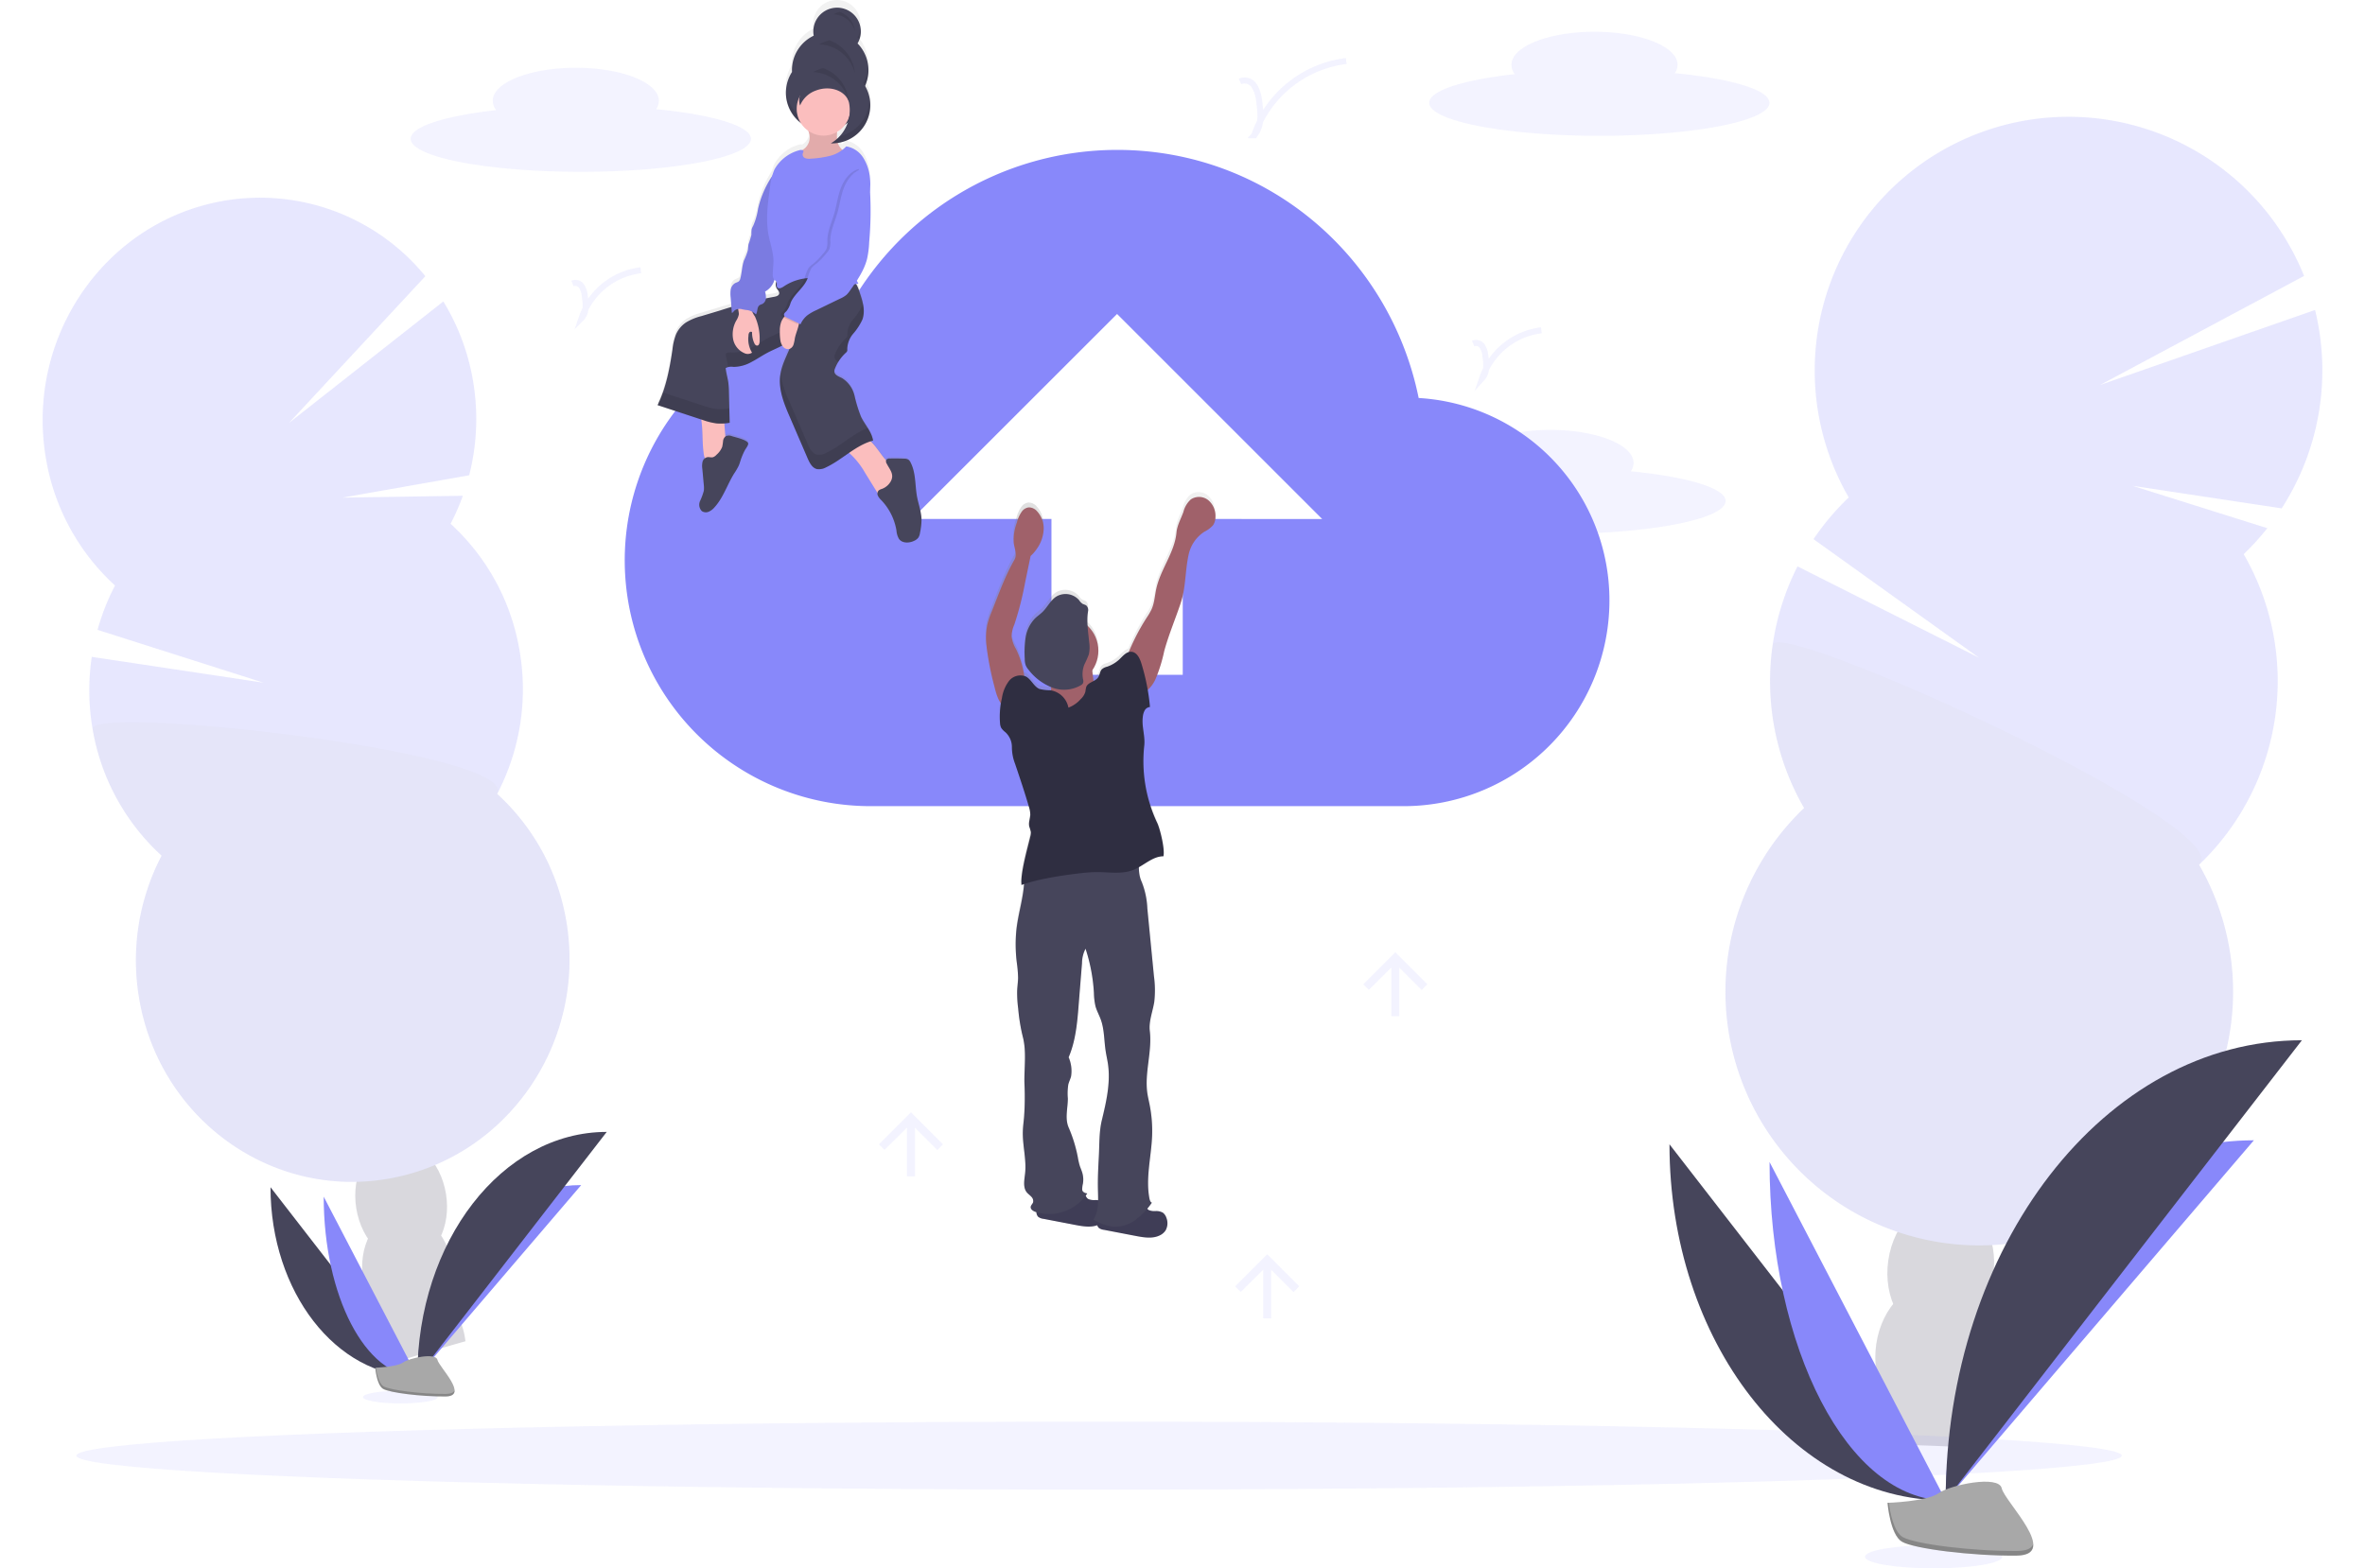 <svg xmlns="http://www.w3.org/2000/svg" xmlns:xlink="http://www.w3.org/1999/xlink" width="603" height="400" viewBox="0 0 603 400"><defs><clipPath id="a"><rect width="603" height="400" transform="translate(358 2703)" fill="#efefef"/></clipPath><linearGradient id="b" x1="0.5" y1="1.001" x2="0.5" gradientUnits="objectBoundingBox"><stop offset="0" stop-color="gray" stop-opacity="0.251"/><stop offset="0.54" stop-color="gray" stop-opacity="0.122"/><stop offset="1" stop-color="gray" stop-opacity="0.102"/></linearGradient><linearGradient id="c" x1="0.141" y1="0.451" x2="1.272" y2="0.451" xlink:href="#b"/></defs><g transform="translate(-358 -2703)" clip-path="url(#a)"><g transform="translate(368.875 2702.985)"><path d="M420.478,149.846a3.853,3.853,0,0,0,.7-2.143c0-4.654-9.481-8.42-21.177-8.42s-21.177,3.766-21.177,8.42a3.97,3.97,0,0,0,.873,2.388c-13.023,1.454-21.794,4.179-21.794,7.307,0,4.649,19.391,8.42,43.375,8.42s43.375-3.771,43.375-8.42C444.625,154.107,434.766,151.224,420.478,149.846Z" transform="translate(-15.548 -29.622)" fill="#8888fa" opacity="0.1"/><g opacity="0.2"><path d="M479.952,393.877a24.418,24.418,0,0,0-.219,4.011q13.339.214,26.8.9c.061-.347.122-.709.174-1.072a21.306,21.306,0,0,0-1.25-11.083c-1.847-4.506-5.292-7.726-9.6-8.343s-8.517,1.5-11.553,5.281a21.259,21.259,0,0,0-4.343,10.308Z" transform="translate(-15.548 -29.622)" fill="#3f3d56"/><ellipse cx="17.687" cy="13.512" rx="17.687" ry="13.512" transform="translate(464.988 360.373) rotate(-81.82)" fill="#3f3d56"/><ellipse cx="17.687" cy="13.512" rx="17.687" ry="13.512" transform="translate(468.062 338.979) rotate(-81.82)" fill="#3f3d56"/><ellipse cx="17.687" cy="13.512" rx="17.687" ry="13.512" transform="translate(471.136 317.581) rotate(-81.82)" fill="#3f3d56"/><ellipse cx="17.687" cy="13.512" rx="17.687" ry="13.512" transform="translate(474.21 296.182) rotate(-81.82)" fill="#3f3d56"/><path d="M576.733,170.982a65.659,65.659,0,0,0,6.037-6.634l-34.312-10.8,37.966,5.746a64.847,64.847,0,0,0,8.517-50.6l-54.785,19.121,51.983-27.8a64.72,64.72,0,1,0-116.1,56.494,64.8,64.8,0,0,0-8.981,10.634l42.211,30.25-46.288-23.31a64.74,64.74,0,0,0,1.684,61.633,64.715,64.715,0,1,0,100.7,14.472,64.725,64.725,0,0,0,11.379-79.207Z" transform="translate(-15.548 -29.622)" fill="#8888fa"/><path d="M456.642,194.144a64.414,64.414,0,0,0,8.017,41.573,64.715,64.715,0,1,0,100.7,14.472C575.5,240.525,457.673,186.954,456.642,194.144Z" transform="translate(-15.548 -29.622)" opacity="0.1"/></g><g opacity="0.2"><path d="M100.491,374.96a20.738,20.738,0,0,0,.893,3.388q10.874-3.5,21.973-6.634c-.041-.306-.087-.623-.143-.939a18.779,18.779,0,0,0-3.97-8.859c-2.7-3.23-6.353-4.955-10.017-4.276s-6.511,3.572-7.966,7.573a19.039,19.039,0,0,0-.771,9.746Z" transform="translate(-15.548 -29.622)" fill="#3f3d56"/><ellipse cx="11.553" cy="15.457" rx="11.553" ry="15.457" transform="matrix(0.988, -0.156, 0.156, 0.988, 79.293, 311.161)" fill="#3f3d56"/><ellipse cx="11.586" cy="15.501" rx="11.586" ry="15.501" transform="matrix(0.987, -0.16, 0.16, 0.987, 77.489, 292.926)" fill="#3f3d56"/><ellipse cx="11.553" cy="15.457" rx="11.553" ry="15.457" transform="matrix(0.988, -0.156, 0.156, 0.988, 72.861, 273.938)" fill="#3f3d56"/><ellipse cx="11.553" cy="15.457" rx="11.553" ry="15.457" transform="matrix(0.988, -0.156, 0.156, 0.988, 69.651, 255.323)" fill="#3f3d56"/><path d="M119.556,163.221a57.663,57.663,0,0,0,3.128-7.144l-30.719.48,32.332-5.7a57.78,57.78,0,0,0,.959-24.218,57.1,57.1,0,0,0-7.542-20.121L78.365,137.5l34.761-37.419A54.387,54.387,0,0,0,61.209,80.942C31.128,86.463,11.089,115.9,16.4,146.667A56.5,56.5,0,0,0,34,178.974a57.3,57.3,0,0,0-4.455,11.3l42.313,13.477-43.788-6.588a57.775,57.775,0,0,0,.214,18.4,56.5,56.5,0,0,0,17.595,32.306,57.632,57.632,0,0,0-5.7,36.593c5.312,30.775,33.985,51.233,64.046,45.7s50.121-34.965,44.808-65.74a56.515,56.515,0,0,0-17.595-32.3,57.662,57.662,0,0,0,5.7-36.6,56.515,56.515,0,0,0-17.579-32.3Z" transform="translate(-15.548 -29.622)" fill="#8888fa"/><path d="M28.3,215.566A56.5,56.5,0,0,0,45.89,247.873a57.632,57.632,0,0,0-5.7,36.593c5.312,30.776,33.985,51.233,64.046,45.7s50.121-34.965,44.808-65.74a56.514,56.514,0,0,0-17.595-32.3C137.109,221.292,27.214,209.315,28.3,215.566Z" transform="translate(-15.548 -29.622)" opacity="0.1"/></g><path d="M73.645,332.428c0,26.693,16.743,48.289,37.435,48.289" transform="translate(-15.548 -29.622)" fill="#46455b"/><path d="M111.08,380.716c0-26.989,18.687-48.83,41.782-48.83" transform="translate(-15.548 -29.622)" fill="#8888fa"/><path d="M87.208,334.846c0,25.356,10.675,45.87,23.871,45.87" transform="translate(-15.548 -29.622)" fill="#8888fa"/><path d="M111.08,380.716c0-34.485,21.6-62.393,48.294-62.393" transform="translate(-15.548 -29.622)" fill="#46455b"/><ellipse cx="260.758" cy="8.67" rx="260.758" ry="8.67" transform="translate(8.598 362.596)" fill="#8888fa" opacity="0.1"/><ellipse cx="9.532" cy="1.613" rx="9.532" ry="1.613" transform="translate(81.677 354.722)" fill="#8888fa" opacity="0.1"/><path d="M100.353,378.466s5.44-.163,7.078-1.332,8.359-2.551,8.767-.689,8.165,9.308,2.041,9.354-14.257-.954-15.9-1.949S100.353,378.466,100.353,378.466Z" transform="translate(-15.548 -29.622)" fill="#a8a8a8"/><path d="M118.341,385.151c-6.123.046-14.263-.959-15.9-1.954-1.245-.755-1.745-3.48-1.908-4.735h-.184s.347,4.388,1.98,5.384,9.762,2,15.9,1.949c1.771,0,2.383-.643,2.352-1.577C120.336,384.788,119.658,385.14,118.341,385.151Z" transform="translate(-15.548 -29.622)" opacity="0.2"/><path d="M366.387,131.144c-7.323-36.088-38.705-63.276-76.885-63.276a78.4,78.4,0,0,0-69.568,42.354,62.691,62.691,0,0,0,6.8,125.021H362.729a52.462,52.462,0,0,0,52.3-52.3A51.667,51.667,0,0,0,366.387,131.144Zm-60.153,30.847v39.751H272.76V161.991H237.192l52.3-52.279,52.3,52.3Z" transform="translate(-15.548 -29.622)" fill="#8888fa"/><path d="M238.346,156.021c-.51-2.914-.26-6.052-1.6-8.675a1.888,1.888,0,0,0-.607-.781,2.1,2.1,0,0,0-1.087-.25c-1.209-.046-2.414-.061-3.623-.031a1,1,0,0,0-.908.347.368.368,0,0,0-.046.1c-1.383-1.531-2.429-3.465-3.919-4.894.214-.071.424-.138.643-.194a2.05,2.05,0,0,0-.082-.429.524.524,0,0,0-.036-.128c-.01-.041-.046-.194-.077-.291a.952.952,0,0,0-.051-.143,2.815,2.815,0,0,0-.092-.27.394.394,0,0,0-.056-.138l-.107-.27-.061-.128c-.041-.092-.082-.184-.128-.27l-.061-.112c-.046-.1-.1-.194-.148-.291l-.051-.092c-.056-.1-.117-.2-.173-.311a.209.209,0,0,1-.036-.056c-.066-.117-.138-.235-.209-.347h0c-.582-.949-1.225-1.883-1.7-2.858a36.894,36.894,0,0,1-1.664-5.475,7.393,7.393,0,0,0-3.184-4.557c-.8-.408-1.873-.771-1.949-1.674a2,2,0,0,1,.179-.842,11.28,11.28,0,0,1,.832-1.689c.122-.194.25-.388.378-.582l.1-.138c.1-.143.209-.286.316-.418l.133-.168c.107-.133.219-.255.332-.383l.138-.148c.158-.168.316-.332.485-.51a1.179,1.179,0,0,0,.357-.454,1.377,1.377,0,0,0,.026-.541,6.476,6.476,0,0,1,1.531-4,15.289,15.289,0,0,0,2.332-3.659c.056-.158.1-.316.143-.48a1.438,1.438,0,0,0,.036-.158c.026-.107.046-.214.066-.327l.031-.184a2.851,2.851,0,0,1,.036-.3v-1.194a1.55,1.55,0,0,0-.026-.321v-.174a3.11,3.11,0,0,0-.051-.373v-.122q-.036-.25-.092-.51h0a25.512,25.512,0,0,0-.939-3.194,11.412,11.412,0,0,0-.776-1.857c.189-.036.383-.077.572-.128a8.333,8.333,0,0,1-.413-.725,19,19,0,0,0,2.608-5.659,26.191,26.191,0,0,0,.51-4.373,90.716,90.716,0,0,0,.2-13.268v-.173a10.716,10.716,0,0,0,.031-2.858,12,12,0,0,0-1.6-5.271,6.427,6.427,0,0,0-4.44-3.123,7.022,7.022,0,0,1-.99.919,3.893,3.893,0,0,1-1.158-1.8,9.8,9.8,0,0,0,8.221-8.583c0-.158.036-.321.046-.48v-1.4a1.44,1.44,0,0,0-.031-.332.916.916,0,0,0,0-.117l-.046-.357v-.077a2,2,0,0,0-.066-.383v-.041c-.025-.138-.056-.27-.092-.408h0a9.828,9.828,0,0,0-1.077-2.643,9.843,9.843,0,0,0,.776-2.837c0-.179.036-.352.046-.51s0-.225,0-.337v-.6a.142.142,0,0,1,0-.046,9.92,9.92,0,0,0-2.75-6.562,5.738,5.738,0,0,0,.485-1.021h0c.041-.107.077-.214.107-.327h0c.031-.107.061-.209.087-.316V37.22l.061-.291a.153.153,0,0,1,0-.051,2.85,2.85,0,0,1,.051-.347,2.812,2.812,0,0,1,.031-.357v-.842a6.037,6.037,0,0,0-12.033-.27,6.231,6.231,0,0,0,.056,1.852,9.874,9.874,0,0,0-5.475,7.7,10.015,10.015,0,0,0-.056,1.653,9.956,9.956,0,0,0-1.531,4.593h0v.184c0,.2-.025.413-.025.617a9.915,9.915,0,0,0,3.812,7.843,6.976,6.976,0,0,0,1.929,2.041,7.689,7.689,0,0,1,.311,1.276,3.868,3.868,0,0,1-1.174,3.169c-.219.184-.464.337-.694.51a1.291,1.291,0,0,0-.709,0,10.292,10.292,0,0,0-6.363,4.97,9.7,9.7,0,0,0-.633,1.776l-.143.219a25.514,25.514,0,0,0-3.4,8.165,18,18,0,0,1-1.235,4.378,4.52,4.52,0,0,0-.4.893,8.913,8.913,0,0,0-.061,1.434,23.173,23.173,0,0,1-.745,2.49c-.1.51-.082,1.021-.168,1.531a15.609,15.609,0,0,1-.954,2.551c-.541,1.5-.536,3.148-.939,4.695a1.648,1.648,0,0,1-.316.7,3.6,3.6,0,0,1-1.061.572,2.342,2.342,0,0,0-1.066,1.6,7.027,7.027,0,0,0-.036,1.99l.2,2.587-2.9.878L183.5,109.38a14.155,14.155,0,0,0-3.95,1.669,7.262,7.262,0,0,0-2.49,3.021,15.217,15.217,0,0,0-.924,3.945,59.919,59.919,0,0,1-2.444,11.124c-.1.276-.2.556-.3.832h0l-.321.811c-.025.056-.051.112-.071.168l-.276.648c-.122.276-.25.546-.383.816l11.14,3.715a3.6,3.6,0,0,0,.046.434c.388,2.735.2,5.511.556,8.251a5.331,5.331,0,0,0,.311,1.332,1.9,1.9,0,0,0-.587.929,4.94,4.94,0,0,0-.056,1.776c.128,1.4.25,2.8.378,4.195a6.492,6.492,0,0,1,0,1.531,16.448,16.448,0,0,1-.959,2.618,2.3,2.3,0,0,0,.454,2.551,1.806,1.806,0,0,0,1.755.158,4.123,4.123,0,0,0,1.454-1.118c2.24-2.49,3.245-5.853,4.986-8.726a16.452,16.452,0,0,0,1.194-2.077c.24-.556.393-1.148.587-1.725a17.711,17.711,0,0,1,.959-2.24c.209-.413,1.021-1.408.837-1.868-.286-.791-3.342-1.485-4.082-1.73a2.041,2.041,0,0,0-1.5-.066.939.939,0,0,0-.2.133l-.26-3.373c.454-.041.9-.1,1.347-.173q0-.949-.046-1.914c0-.582-.026-1.169-.041-1.755-.031-1.429-.061-2.858-.1-4.261a23.605,23.605,0,0,0-.158-2.475c-.173-1.25-.556-2.475-.679-3.735a1.423,1.423,0,0,1,.633-.286h0a4.481,4.481,0,0,1,1.082-.041h.286a9.267,9.267,0,0,0,4.506-1.245c1.4-.73,2.7-1.643,4.082-2.393l.51-.27.194-.1.327-.163.27-.128.061-.031c.811-.388,1.633-.765,2.419-1.189a2.735,2.735,0,0,0,.173.25,1.628,1.628,0,0,0,1.7.617c-.964,2.322-2.1,4.567-2.383,7.078-.418,3.628,1.021,7.144,2.454,10.522l4.536,10.716c.51,1.184,1.169,2.511,2.409,2.791a3.572,3.572,0,0,0,2.276-.454,42.62,42.62,0,0,0,5.848-3.735l.077.061a19.955,19.955,0,0,1,3.985,5.062l3.179,5.225a1.577,1.577,0,0,0,.128.765,4.455,4.455,0,0,0,.893,1.158,15.048,15.048,0,0,1,3.827,7.833,4.812,4.812,0,0,0,.633,2.133c.852,1.184,2.669,1.107,3.95.434a2.49,2.49,0,0,0,.99-.816,3.225,3.225,0,0,0,.4-1.235,17.039,17.039,0,0,0,.383-3.286C239.484,160.072,238.713,158.077,238.346,156.021ZM220.093,59.872a7.461,7.461,0,0,0,.643-.475,9.869,9.869,0,0,1-2.041,3.5h0c-.214.235-.444.454-.679.668V63.4c-.026-.51,0-1.077,0-1.618a6.828,6.828,0,0,0,2.077-1.914Zm-18.018,40.267.031-.1a1.949,1.949,0,0,1,.464.475,1.929,1.929,0,0,0,.071,1.73c.265.449.745.867.643,1.383s-.755.72-1.286.806c-.7.112-1.388.24-2.077.378v-.036a5.357,5.357,0,0,0-.23-1.7A4.912,4.912,0,0,0,202.074,100.139Z" transform="translate(-15.548 -29.622)" fill="url(#b)"/><path d="M223.313,40.731a6.057,6.057,0,1,0-11.226-3.822,5.934,5.934,0,0,0,.056,1.832,9.7,9.7,0,0,0-5.532,9.252A9.736,9.736,0,1,0,224.527,53.3V52.84a9.741,9.741,0,0,0-1.189-12.109Z" transform="translate(-15.548 -29.622)" fill="#46455b"/><g opacity="0.1"><path d="M212.071,37.205l.082-.046a3.145,3.145,0,0,1-.046-.316.3.3,0,0,0,0,.066,2.768,2.768,0,0,0-.036.3Z" transform="translate(-15.548 -29.622)"/><path d="M226.007,47.115a9.7,9.7,0,0,1-1.505,4.149q0,.23,0,.459a9.736,9.736,0,0,1-19.437.786c0,.265-.036.51-.036.8a9.736,9.736,0,1,0,19.473,0c0-.158,0-.311,0-.464a9.64,9.64,0,0,0,1.505-4.149,9.4,9.4,0,0,0,.036-1.965A1.427,1.427,0,0,1,226.007,47.115Z" transform="translate(-15.548 -29.622)"/><path d="M224.114,36.838a6.078,6.078,0,0,1-.8,2.317c.173.173.332.357.51.541a6.037,6.037,0,0,0,.316-1.332,5.868,5.868,0,0,0-.025-1.526Z" transform="translate(-15.548 -29.622)"/></g><path d="M184.082,145.187a4.414,4.414,0,0,0,.444,1.592,1.745,1.745,0,0,0,1.291.944,2.6,2.6,0,0,0,1.424-.413,4.87,4.87,0,0,0,2.215-1.847,5.014,5.014,0,0,0,.3-2.781l-.582-7.425c-1.4-.041-2.807-.041-4.21.036s-1.633.4-1.439,1.76C183.908,139.748,183.7,142.488,184.082,145.187Z" transform="translate(-15.548 -29.622)" fill="#fbbebe"/><path d="M225.221,150.2l3.332,5.389a1.327,1.327,0,0,0,.73.684,1.107,1.107,0,0,0,.694-.122,8.675,8.675,0,0,0,2.781-2.307,5.1,5.1,0,0,0,1.337-2.041,2.608,2.608,0,0,0-.663-2.454,7.843,7.843,0,0,0-1.25-.908c-2.638-1.781-3.827-5.159-6.43-6.986a1.021,1.021,0,0,0-.51-.23,1.123,1.123,0,0,0-.541.184l-3.572,1.949c-1.531.842-1.056.944.117,1.852A20.231,20.231,0,0,1,225.221,150.2Z" transform="translate(-15.548 -29.622)" fill="#fbbebe"/><path d="M191.323,140.891a2.041,2.041,0,0,0-1.5-.051,1.643,1.643,0,0,0-.781,1.23,15.046,15.046,0,0,1-.219,1.5,5.1,5.1,0,0,1-1.454,2.041,2.174,2.174,0,0,1-.913.638c-.485.122-1-.1-1.485,0a1.623,1.623,0,0,0-1.169,1.194,4.684,4.684,0,0,0-.056,1.75l.378,4.133a6.323,6.323,0,0,1,0,1.531,16.061,16.061,0,0,1-.959,2.582,2.3,2.3,0,0,0,.454,2.551,1.842,1.842,0,0,0,1.761.153,4.082,4.082,0,0,0,1.454-1.1c2.245-2.449,3.251-5.771,5-8.6a16.513,16.513,0,0,0,1.194-2.041c.24-.551.393-1.133.587-1.7a16.937,16.937,0,0,1,.964-2.21c.2-.408,1.021-1.388.837-1.842C195.145,141.819,192.078,141.131,191.323,140.891Z" transform="translate(-15.548 -29.622)" fill="#46455b"/><path d="M231.845,152.306a4.3,4.3,0,0,1-2.368,2.041,2.179,2.179,0,0,0-.8.413,1.245,1.245,0,0,0-.143,1.362,4.4,4.4,0,0,0,.9,1.143,14.763,14.763,0,0,1,3.827,7.721,4.8,4.8,0,0,0,.638,2.107c.852,1.169,2.674,1.092,3.96.424a2.552,2.552,0,0,0,.99-.8,3.153,3.153,0,0,0,.4-1.22,16.575,16.575,0,0,0,.383-3.24c0-2.041-.8-4.026-1.163-6.047-.51-2.873-.265-5.97-1.6-8.563a1.888,1.888,0,0,0-.6-.786,2.149,2.149,0,0,0-1.092-.245c-1.2-.046-2.419-.056-3.628-.031a1.013,1.013,0,0,0-.908.342,1.051,1.051,0,0,0,.133.985C231.508,149.377,232.722,150.535,231.845,152.306Z" transform="translate(-15.548 -29.622)" fill="#46455b"/><path d="M203.136,100.818a1.873,1.873,0,0,0-.439,2.358c.27.444.75.857.643,1.368s-.755.7-1.286.791a105.138,105.138,0,0,0-13.778,3.485l-4.766,1.434a14.222,14.222,0,0,0-3.96,1.643,7.144,7.144,0,0,0-2.49,2.975,14.8,14.8,0,0,0-.929,3.888c-.714,4.873-1.628,9.787-3.8,14.206l11.548,3.791a16.972,16.972,0,0,0,3.465.868,12.686,12.686,0,0,0,3.373-.163c-.071-2.577-.117-5.236-.189-7.818a21.581,21.581,0,0,0-.158-2.439c-.174-1.235-.556-2.439-.679-3.684a2.954,2.954,0,0,1,2-.311,9.466,9.466,0,0,0,4.521-1.22c1.4-.725,2.7-1.623,4.082-2.363,2.322-1.23,4.965-2.041,6.741-4-.9,3.444-3.062,6.445-3.455,9.981s1.021,7.067,2.465,10.369l4.547,10.553c.51,1.163,1.169,2.475,2.409,2.75a3.649,3.649,0,0,0,2.281-.449c4.184-1.96,7.532-5.649,12-6.823-.337-2.215-2.082-4.047-3.062-6.052a35.365,35.365,0,0,1-1.664-5.4,7.253,7.253,0,0,0-3.194-4.491c-.8-.4-1.878-.76-1.949-1.653a1.827,1.827,0,0,1,.179-.832,10.752,10.752,0,0,1,2.72-3.955,1.27,1.27,0,0,0,.357-.449,1.424,1.424,0,0,0,.026-.51,6.306,6.306,0,0,1,1.531-3.939,15.117,15.117,0,0,0,2.337-3.608c.832-2.332,0-4.894-.816-7.226a7.276,7.276,0,0,0-1.368-2.648,6.733,6.733,0,0,0-4.3-1.648C213.056,99.032,207.141,97.71,203.136,100.818Z" transform="translate(-15.548 -29.622)" fill="#46455b"/><g opacity="0.1"><path d="M222.241,111.029a6.192,6.192,0,0,0-1.531,3.939,1.424,1.424,0,0,1-.026.51,1.271,1.271,0,0,1-.357.449,10.752,10.752,0,0,0-2.72,3.955,1.837,1.837,0,0,0-.179.832,1.6,1.6,0,0,0,1.021,1.194,10.717,10.717,0,0,1,1.888-2.3,1.271,1.271,0,0,0,.357-.449,1.424,1.424,0,0,0,.026-.51,6.307,6.307,0,0,1,1.531-3.939,15.117,15.117,0,0,0,2.337-3.608,7.491,7.491,0,0,0,.122-4.082q-.051.2-.122.4A14.9,14.9,0,0,1,222.241,111.029Z" transform="translate(-15.548 -29.622)"/><path d="M202.61,101.517a.964.964,0,0,0,.73-.658.658.658,0,0,0,0-.2l-.219.158A1.776,1.776,0,0,0,202.61,101.517Z" transform="translate(-15.548 -29.622)"/><path d="M187.342,133.941a16.972,16.972,0,0,1-3.465-.867l-10.206-3.347a29.356,29.356,0,0,1-1.352,3.24l11.558,3.791a16.972,16.972,0,0,0,3.465.868,12.686,12.686,0,0,0,3.373-.163c-.036-1.209-.061-2.439-.092-3.669a12.63,12.63,0,0,1-3.281.148Z" transform="translate(-15.548 -29.622)"/><path d="M215.3,145.152a3.649,3.649,0,0,1-2.281.449c-1.24-.276-1.908-1.587-2.409-2.75L206.06,132.3a28.891,28.891,0,0,1-2.383-7.21c-.031.174-.056.347-.082.51-.413,3.572,1.021,7.068,2.465,10.369l4.547,10.553c.51,1.163,1.169,2.475,2.409,2.75a3.648,3.648,0,0,0,2.281-.449c4.184-1.96,7.532-5.649,12-6.823a8.674,8.674,0,0,0-1.373-3.23C222.118,140.263,219.041,143.391,215.3,145.152Z" transform="translate(-15.548 -29.622)"/><path d="M207.05,111.947c-1.776,1.939-4.419,2.766-6.741,4-1.393.74-2.7,1.638-4.082,2.363a9.471,9.471,0,0,1-4.521,1.225c-.689,0-1.465-.133-2,.306.112,1.148.444,2.266.633,3.4a6.125,6.125,0,0,1,1.368-.031,9.466,9.466,0,0,0,4.521-1.22c1.4-.725,2.7-1.623,4.082-2.363,1.531-.811,3.2-1.444,4.669-2.342a40.247,40.247,0,0,0,2.072-5.338Z" transform="translate(-15.548 -29.622)"/></g><path d="M211.1,64.3a3.771,3.771,0,0,1-1.174,3.118c-.281.24-.612.418-.883.668a2.393,2.393,0,0,0,.347,3.638,4.548,4.548,0,0,0,3.148.225,18.187,18.187,0,0,0,4.133-1.077,6.833,6.833,0,0,0,3.256-2.669,4.011,4.011,0,0,1-1.852-3.317c-.071-1.322.291-2.822-.546-3.848s-2.322-.98-3.572-.643c-.617.173-1.214.408-1.832.577-.316.082-1.347.087-1.531.316C210.239,61.7,211.066,63.628,211.1,64.3Z" transform="translate(-15.548 -29.622)" fill="#fbbebe"/><path d="M211.1,64.3a3.771,3.771,0,0,1-1.174,3.118c-.281.24-.612.418-.883.668a2.393,2.393,0,0,0,.347,3.638,4.548,4.548,0,0,0,3.148.225,18.187,18.187,0,0,0,4.133-1.077,6.833,6.833,0,0,0,3.256-2.669,4.011,4.011,0,0,1-1.852-3.317c-.071-1.322.291-2.822-.546-3.848s-2.322-.98-3.572-.643c-.617.173-1.214.408-1.832.577-.316.082-1.347.087-1.531.316C210.239,61.7,211.066,63.628,211.1,64.3Z" transform="translate(-15.548 -29.622)" opacity="0.1"/><circle cx="6.843" cy="6.843" r="6.843" transform="translate(192.256 20.917)" fill="#fbbebe"/><path d="M193.042,109.87a4.633,4.633,0,0,1-.643,1.531,7.083,7.083,0,0,0-.816,4.669,4.914,4.914,0,0,0,2.873,3.633,1.965,1.965,0,0,0,1.965-.122,6.578,6.578,0,0,1-.908-4.312,1.444,1.444,0,0,1,.189-.8.51.51,0,0,1,.725-.128,6.439,6.439,0,0,0,.536,2.75c.143.332.388.7.755.689.51,0,.658-.72.638-1.24a13.744,13.744,0,0,0-1.2-6.19,7.322,7.322,0,0,1-1.021-2.087,1.235,1.235,0,0,0-.265-.73.913.913,0,0,0-.383-.179c-.587-.168-1.985-.684-2.47-.133S193.134,109.166,193.042,109.87Z" transform="translate(-15.548 -29.622)" fill="#fbbebe"/><path d="M203.2,73.522c-.786-.092-1.4.628-1.832,1.291a24.953,24.953,0,0,0-3.409,8.073,17.318,17.318,0,0,1-1.235,4.317,4.4,4.4,0,0,0-.4.878,9.344,9.344,0,0,0-.061,1.419,22.925,22.925,0,0,1-.745,2.454c-.1.51-.082,1.021-.173,1.531a14.931,14.931,0,0,1-.949,2.506c-.546,1.48-.541,3.1-.944,4.628a1.587,1.587,0,0,1-.316.684c-.27.3-.709.373-1.061.566A2.307,2.307,0,0,0,191,103.446a6.808,6.808,0,0,0-.036,1.96l.316,4.047c.321-.138.51-.51.806-.73a2.279,2.279,0,0,1,1.852-.2l.924.168a3.978,3.978,0,0,1,2.551,1.133c.48-.755.209-1.863.944-2.363.24-.163.541-.214.791-.357a1.771,1.771,0,0,0,.806-1.419,5.235,5.235,0,0,0-.23-1.679,4.91,4.91,0,0,0,2.383-2.9,24.251,24.251,0,0,0,1.1-4.47,115.526,115.526,0,0,0,2.143-18.182,8.741,8.741,0,0,0-.332-3.026C204.707,74.456,204.218,73.635,203.2,73.522Z" transform="translate(-15.548 -29.622)" fill="#8888fa"/><path d="M203.2,73.522c-.786-.092-1.4.628-1.832,1.291a24.953,24.953,0,0,0-3.409,8.073,17.318,17.318,0,0,1-1.235,4.317,4.4,4.4,0,0,0-.4.878,9.344,9.344,0,0,0-.061,1.419,22.925,22.925,0,0,1-.745,2.454c-.1.51-.082,1.021-.173,1.531a14.931,14.931,0,0,1-.949,2.506c-.546,1.48-.541,3.1-.944,4.628a1.587,1.587,0,0,1-.316.684c-.27.3-.709.373-1.061.566A2.307,2.307,0,0,0,191,103.446a6.808,6.808,0,0,0-.036,1.96l.316,4.047c.321-.138.51-.51.806-.73a2.279,2.279,0,0,1,1.852-.2l.924.168a3.978,3.978,0,0,1,2.551,1.133c.48-.755.209-1.863.944-2.363.24-.163.541-.214.791-.357a1.771,1.771,0,0,0,.806-1.419,5.235,5.235,0,0,0-.23-1.679,4.91,4.91,0,0,0,2.383-2.9,24.251,24.251,0,0,0,1.1-4.47,115.526,115.526,0,0,0,2.143-18.182,8.741,8.741,0,0,0-.332-3.026C204.707,74.456,204.218,73.635,203.2,73.522Z" transform="translate(-15.548 -29.622)" opacity="0.1"/><path d="M220.445,66.97a8.634,8.634,0,0,1-4.159,2.419,25.515,25.515,0,0,1-4.822.709,3.062,3.062,0,0,1-1.49-.128,1.021,1.021,0,0,1-.617-1.22,1.459,1.459,0,0,0,.179-.475c0-.418-.623-.454-1.021-.332a10.3,10.3,0,0,0-6.374,4.9,14.8,14.8,0,0,0-1.133,4.511c-.572,4.082-1.143,8.2-.378,12.247.413,2.148,1.2,4.235,1.245,6.419.031,1.225-.179,2.444-.168,3.669a1.852,1.852,0,0,0,.327,1.209c.189.219.475.357.607.617.219.429-.077,1.021.214,1.413.362.48,1.107.133,1.6-.2a12.727,12.727,0,0,1,8.466-2.128c3.572.383,7.144,2.3,10.624,1.337a4.864,4.864,0,0,1-.459-.827,24.188,24.188,0,0,1,.98-17.426c.883-1.832,2.041-3.572,2.4-5.583a10.716,10.716,0,0,0,.036-2.832,11.737,11.737,0,0,0-1.607-5.2A6.372,6.372,0,0,0,220.445,66.97Z" transform="translate(-15.548 -29.622)" fill="#8888fa"/><path d="M203.9,111.631a6.312,6.312,0,0,0-.393,2.332,14.079,14.079,0,0,0,.112,2.271,3.633,3.633,0,0,0,.668,1.786,1.628,1.628,0,0,0,1.7.607,1.786,1.786,0,0,0,1.021-1.143,10.885,10.885,0,0,0,.327-1.561c.3-1.531,1.112-3.011,1.128-4.593a1.332,1.332,0,0,0-.087-.551,3.13,3.13,0,0,0-2.46-1.271C205.039,109.646,204.223,110.881,203.9,111.631Z" transform="translate(-15.548 -29.622)" fill="#fbbebe"/><path d="M223.639,72.747c-.133,1.362,1.184,2.388,1.7,3.649a6.242,6.242,0,0,1,.357,1.837,87.448,87.448,0,0,1-.2,13.079,24.417,24.417,0,0,1-.51,4.312c-.735,2.975-2.551,5.557-4.312,8.057a6.836,6.836,0,0,1-.924,1.133,6.925,6.925,0,0,1-1.715,1.021l-6.072,2.944a11.737,11.737,0,0,0-2.159,1.24,5.888,5.888,0,0,0-1.786,2.327c-1.179-.6-2.4-1.143-3.572-1.745-.276-.143-.587-.327-.633-.633-.061-.408.367-.7.663-1.021a6.007,6.007,0,0,0,1.021-2.072c.98-2.347,3.434-3.848,4.322-6.226a9.445,9.445,0,0,1,1.051-2.715,6.726,6.726,0,0,1,1.158-1.021,19.529,19.529,0,0,0,2.551-2.628,4.466,4.466,0,0,0,.842-1.23,6.084,6.084,0,0,0,.2-2.153c.046-2.378,1.123-4.593,1.781-6.879.617-2.148.878-4.4,1.689-6.491S221.465,73.308,223.639,72.747Z" transform="translate(-15.548 -29.622)" opacity="0.1"/><path d="M224.43,72.747c-.133,1.362,1.179,2.388,1.7,3.649a6.245,6.245,0,0,1,.362,1.837,88.136,88.136,0,0,1-.2,13.079,24.418,24.418,0,0,1-.536,4.312c-.735,2.975-2.551,5.557-4.312,8.057a6.836,6.836,0,0,1-.924,1.133,6.925,6.925,0,0,1-1.715,1.021l-6.078,2.944a12.072,12.072,0,0,0-2.159,1.24,5.935,5.935,0,0,0-1.786,2.327c-1.179-.6-2.4-1.143-3.572-1.745-.276-.143-.587-.327-.633-.633-.066-.408.362-.7.658-1.021a5.832,5.832,0,0,0,1.021-2.072c.975-2.347,3.434-3.848,4.322-6.226a9.445,9.445,0,0,1,1.051-2.715,6.363,6.363,0,0,1,1.158-1.021,19.53,19.53,0,0,0,2.551-2.628,4.465,4.465,0,0,0,.842-1.23,6.2,6.2,0,0,0,.2-2.153c.046-2.378,1.118-4.593,1.776-6.879.623-2.148.878-4.4,1.689-6.491S222.266,73.308,224.43,72.747Z" transform="translate(-15.548 -29.622)" fill="#8888fa"/><path d="M218.036,46.8a9.7,9.7,0,0,0-6.072,1.26,3.626,3.626,0,0,1,.811.061,9.736,9.736,0,0,1,3.74,18.074,9.736,9.736,0,0,0,1.531-19.391Z" transform="translate(-15.548 -29.622)" fill="#46455b"/><path d="M221.032,52.218a4.434,4.434,0,0,1,.077,3.409c-.046-.138-.1-.276-.158-.413-1.2-2.679-4.909-3.786-8.282-2.475a6.761,6.761,0,0,0-4,3.812c-.857-2.592.883-5.562,4.082-6.807C216.123,48.432,219.827,49.539,221.032,52.218Z" transform="translate(-15.548 -29.622)" fill="#46455b"/><g opacity="0.1"><path d="M221.052,55.417a9.741,9.741,0,0,0-6.506-8.4,9.66,9.66,0,0,0-2.582,1.021,3.625,3.625,0,0,1,.811.061,9.731,9.731,0,0,1,8.277,7.318Z" transform="translate(-15.548 -29.622)"/><path d="M222.629,48.309a9.752,9.752,0,0,0-6.506-8.4,9.844,9.844,0,0,0-2.582,1.051,3.694,3.694,0,0,1,.816.061,9.726,9.726,0,0,1,8.272,7.287Z" transform="translate(-15.548 -29.622)"/><path d="M222.67,37.7a5.873,5.873,0,0,0-3.924-5.042,5.858,5.858,0,0,0-1.561.628,2.24,2.24,0,0,1,.51.041A5.868,5.868,0,0,1,222.67,37.7Z" transform="translate(-15.548 -29.622)"/><path d="M226.313,54.091a9.752,9.752,0,0,1-7.542,10.287,9.8,9.8,0,0,1-2.255,1.817,9.736,9.736,0,0,0,9.8-12.1Z" transform="translate(-15.548 -29.622)"/></g><path d="M312.649,156a3.751,3.751,0,0,0-4.485-.219,6.361,6.361,0,0,0-1.883,3.194c-.612,1.75-1.6,3.45-1.766,5.3-.454,5.1-4.031,9.394-5.1,14.4a27.419,27.419,0,0,1-1.209,5.333,16.063,16.063,0,0,1-1.225,2.108,55.776,55.776,0,0,0-4.593,8.894,6.756,6.756,0,0,0-2.327,1.8,8.675,8.675,0,0,1-3.189,1.939,3.149,3.149,0,0,0-1.322.648c-.51.541-.51,1.413-.934,2.041a3.021,3.021,0,0,1-1.163.954,4.368,4.368,0,0,1-.071-.439c-.107-.781-.194-1.561-.276-2.342a8.838,8.838,0,0,0-1.2-11.4,17.16,17.16,0,0,1,.107-3.654,1.607,1.607,0,0,0-.51-1.623c-.25-.158-.556-.194-.822-.327a3.332,3.332,0,0,1-.959-.985,4.593,4.593,0,0,0-5.858-.867c-1.429.954-2.184,2.648-3.4,3.868-.633.628-1.383,1.123-2.011,1.75a9.053,9.053,0,0,0-2.337,4.863,26.477,26.477,0,0,0-.219,5.47,5,5,0,0,0,.235,1.633,4.292,4.292,0,0,0,.745,1.184,14.176,14.176,0,0,0,5.736,4.434,2.479,2.479,0,0,1,.026.327,2.175,2.175,0,0,1-.041.51l-.25-.041a10.374,10.374,0,0,1-2.74-.352c-1.454-.628-2.041-2.475-3.475-3.2a2.121,2.121,0,0,0-.373-.153,23.657,23.657,0,0,0-2.077-6.858,8.489,8.489,0,0,1-1.148-3.235,8.232,8.232,0,0,1,.709-3.108,80.291,80.291,0,0,0,2.725-10.716q.694-3.414,1.4-6.828a10.254,10.254,0,0,0,1.664-1.944,9.471,9.471,0,0,0,1.664-4.812,6.527,6.527,0,0,0-1.684-4.73,2.8,2.8,0,0,0-2.1-1.021,2.552,2.552,0,0,0-1.755,1.021,8.394,8.394,0,0,0-1.327,2.9,12.659,12.659,0,0,0-.791,5.215c.209,1.454.919,3.031.194,4.307-2.388,4.179-4.036,8.879-5.807,13.359a22.4,22.4,0,0,0-1.112,3.317,17.549,17.549,0,0,0-.184,5.542,73.191,73.191,0,0,0,2,10.252,13.174,13.174,0,0,0,1.689,4.409,19.014,19.014,0,0,0-.225,5.185,2.868,2.868,0,0,0,.306,1.148,4.89,4.89,0,0,0,1.051,1.077,5.241,5.241,0,0,1,1.669,4,11.87,11.87,0,0,0,.8,4.082c1.22,3.638,2.444,7.277,3.511,10.966a7.2,7.2,0,0,1,.378,2.118c0,1.021-.485,2.041-.26,3.062a10.906,10.906,0,0,1,.418,1.413,3.663,3.663,0,0,1-.143,1.1c-.663,2.883-2.582,9.532-2.25,12.477l.658-.23c-.281,3.9-1.485,7.716-1.924,11.614a38.168,38.168,0,0,0,.092,8.532,30.03,30.03,0,0,1,.327,3.822c0,1.148-.184,2.281-.23,3.424a31.191,31.191,0,0,0,.27,4.593,47.456,47.456,0,0,0,1.138,7.088c1.061,3.96.347,8.083.464,12.186a74.18,74.18,0,0,1-.087,8.588c-.107,1.209-.276,2.414-.311,3.628-.107,3.6.959,7.19.582,10.772-.179,1.679-.607,3.572.449,4.894.337.413.791.709,1.148,1.1a1.531,1.531,0,0,1,.444,1.454c-.138.4-.51.7-.6,1.123-.1.663.633,1.123,1.266,1.337l.179.051a1.577,1.577,0,0,0,.454,1.2,2.7,2.7,0,0,0,1.362.541l8.165,1.582c1.822.352,3.8.684,5.511.066a1.4,1.4,0,0,0,.383.648,2.7,2.7,0,0,0,1.357.541l8.165,1.582c2.082.4,4.368.776,6.226-.255a3.5,3.5,0,0,0,1.311-1.22,3.781,3.781,0,0,0,.179-3.189,2.608,2.608,0,0,0-.908-1.322,3.388,3.388,0,0,0-1.9-.408,3.745,3.745,0,0,1-1.643-.25,1.22,1.22,0,0,1-.408-.347c.408-.51.8-1.021,1.174-1.531-.352-.082-.51-.566-.6-.924-1.051-5.3.424-10.716.638-16.125a34.341,34.341,0,0,0-.633-8.078c-.2-1.021-.439-1.99-.582-3-.75-5.271,1.255-10.624.617-15.911-.3-2.47.76-5.052,1.138-7.511a27.006,27.006,0,0,0-.1-6.634l-1.689-17.35a20.806,20.806,0,0,0-1.47-6.874,9,9,0,0,1-.694-3.771c2.041-1.169,3.919-2.776,6.226-2.781.444-1.684-.832-7-1.577-8.568a37.379,37.379,0,0,1-3.322-19.876c.271-2.444-.7-4.909-.378-7.348a4.425,4.425,0,0,1,.469-1.638,1.689,1.689,0,0,1,1.357-.9c-.143-1.465-.332-2.939-.582-4.4a10.716,10.716,0,0,0,2.041-2.934,38.521,38.521,0,0,0,2.148-7.047c1.123-4.189,2.837-8.19,4.195-12.3s1.092-8.461,2.067-12.686a9.307,9.307,0,0,1,3.98-5.659,7.479,7.479,0,0,0,2.194-1.658,3.787,3.787,0,0,0,.612-2.087A5.343,5.343,0,0,0,312.649,156ZM281.46,334.54c.153-.209.3-.418.439-.638-.541-.031-1.225-.347-1.291-.888a5.76,5.76,0,0,1,.179-1.607,6.39,6.39,0,0,0-.168-2.812c-.189-.633-.469-1.24-.674-1.873a18.941,18.941,0,0,1-.475-2.148,36.7,36.7,0,0,0-2.322-7.547c-1.021-2.352-.23-4.919-.219-7.486a14.276,14.276,0,0,1,.122-3.618c.179-.694.51-1.337.7-2.041a8.929,8.929,0,0,0-.623-4.9c2.016-4.766,2.286-10.206,2.7-15.39q.347-4.348.694-8.675a8.247,8.247,0,0,1,.9-3.735,44.528,44.528,0,0,1,2.138,11.385,17.272,17.272,0,0,0,.388,3.327c.321,1.209.949,2.307,1.368,3.48.929,2.582.832,5.4,1.25,8.114.168,1.1.424,2.179.587,3.276.7,4.843-.434,9.747-1.567,14.508-.694,2.919-.582,6.149-.74,9.144-.148,2.873-.3,5.746-.23,8.624,0,.878.056,1.776.046,2.669a6.527,6.527,0,0,0-.837-.046,3.746,3.746,0,0,1-1.643-.25,1.873,1.873,0,0,1-.719-.867Z" transform="translate(-15.548 -29.622)" fill="url(#c)"/><path d="M299.259,338.52a3.439,3.439,0,0,1,1.9.4,2.643,2.643,0,0,1,.908,1.317,3.74,3.74,0,0,1-.184,3.169,3.475,3.475,0,0,1-1.311,1.209c-1.858,1.021-4.144.658-6.226.26l-8.165-1.567a2.714,2.714,0,0,1-1.362-.51,1.765,1.765,0,0,1-.24-2.041,3.909,3.909,0,0,1,1.531-1.531,18.659,18.659,0,0,1,7.8-2.352c1.021-.122,1.975-.449,2.74.26.408.372.388.837.959,1.138a3.818,3.818,0,0,0,1.653.245Z" transform="translate(-15.548 -29.622)" fill="#3f3d56"/><path d="M283.833,335.714a3.419,3.419,0,0,1,1.893.4,2.582,2.582,0,0,1,.908,1.317,3.72,3.72,0,0,1-.179,3.169,3.515,3.515,0,0,1-1.311,1.209c-1.857,1.021-4.144.658-6.231.26l-8.165-1.572a2.71,2.71,0,0,1-1.362-.51,1.766,1.766,0,0,1-.245-2.041,4.006,4.006,0,0,1,1.556-1.531,19.007,19.007,0,0,1,7.8-2.347c1.021-.128,1.975-.449,2.74.255.4.373.388.837.954,1.138a3.776,3.776,0,0,0,1.643.25Z" transform="translate(-15.548 -29.622)" fill="#3f3d56"/><path d="M281.822,248.965a98.091,98.091,0,0,0-14.1,1.077,2.817,2.817,0,0,0-.893.235c-.99.51-1.021,1.9-1,3.011.066,4.526-1.48,8.91-1.99,13.4a37.366,37.366,0,0,0,.087,8.476,31.673,31.673,0,0,1,.327,3.8c0,1.133-.189,2.261-.235,3.4a30.775,30.775,0,0,0,.265,4.542,46.866,46.866,0,0,0,1.138,7.042c1.056,3.934.342,8.032.454,12.1a72.089,72.089,0,0,1-.1,8.532c-.107,1.2-.276,2.4-.311,3.608-.107,3.572.954,7.144.577,10.716-.179,1.664-.612,3.572.444,4.858.337.408.791.7,1.143,1.1a1.531,1.531,0,0,1,.449,1.439c-.143.4-.536.7-.6,1.117-.1.658.628,1.118,1.26,1.327a11.665,11.665,0,0,0,13.16-4.73c-.541-.031-1.225-.347-1.291-.883a5.691,5.691,0,0,1,.179-1.6,6.22,6.22,0,0,0-.168-2.791c-.184-.633-.469-1.235-.668-1.863a18.942,18.942,0,0,1-.475-2.133,36.064,36.064,0,0,0-2.317-7.5c-1.021-2.337-.224-4.889-.214-7.43a14.345,14.345,0,0,1,.122-3.6c.179-.694.51-1.332.7-2.041a8.8,8.8,0,0,0-.623-4.868c2.041-4.736,2.3-10.165,2.71-15.309l.7-8.675a8.207,8.207,0,0,1,.9-3.71,43.953,43.953,0,0,1,2.138,11.308,16.726,16.726,0,0,0,.383,3.312c.322,1.194.944,2.286,1.368,3.455.924,2.551.827,5.363,1.245,8.057.168,1.092.418,2.164.582,3.256.7,4.812-.439,9.7-1.577,14.416-.694,2.9-.587,6.123-.745,9.088-.153,2.853-.306,5.705-.235,8.563.061,2.628.265,5.45-1.148,7.654a13.9,13.9,0,0,0,4.98,1.781,8.8,8.8,0,0,0,5.731-1.735,18.627,18.627,0,0,0,4.2-4.4c-.357-.082-.51-.566-.6-.919-1.051-5.261.429-10.665.648-16.023a34.09,34.09,0,0,0-.628-8.022c-.2-1.021-.444-1.985-.587-2.985-.74-5.236,1.266-10.558.633-15.819-.3-2.46.765-5.021,1.143-7.471a26.41,26.41,0,0,0-.092-6.562l-1.679-17.222a20.412,20.412,0,0,0-1.465-6.833c-1.194-2.551-.454-5.695-.582-8.507a35.016,35.016,0,0,1-13.359,2.96Z" transform="translate(-15.548 -29.622)" fill="#46455b"/><path d="M291.681,197.961a54.829,54.829,0,0,1,5.378-10.818,15.959,15.959,0,0,0,1.225-2.1c.745-1.653.822-3.521,1.215-5.3,1.1-4.97,4.679-9.236,5.139-14.288.163-1.842,1.153-3.531,1.771-5.271a6.411,6.411,0,0,1,1.883-3.174,3.776,3.776,0,0,1,4.48.214,5.271,5.271,0,0,1,1.811,4.292,3.776,3.776,0,0,1-.612,2.072,7.341,7.341,0,0,1-2.194,1.648,9.262,9.262,0,0,0-3.985,5.613c-.98,4.2-.714,8.512-2.077,12.6s-3.062,8.068-4.2,12.247a39.3,39.3,0,0,1-2.159,7,8.391,8.391,0,0,1-5.261,4.761,14.248,14.248,0,0,0-1.163-4.394C292.217,201.457,291.079,199.6,291.681,197.961Z" transform="translate(-15.548 -29.622)" fill="#a0616a"/><path d="M266.008,203.784a23.278,23.278,0,0,0-2.266-8.588,8.275,8.275,0,0,1-1.143-3.21,8.109,8.109,0,0,1,.709-3.087,79.571,79.571,0,0,0,2.73-10.67l1.408-6.787a10.323,10.323,0,0,0,1.658-1.929,9.359,9.359,0,0,0,1.669-4.781,6.45,6.45,0,0,0-1.679-4.7,2.8,2.8,0,0,0-2.1-.99,2.551,2.551,0,0,0-1.755,1.021,8.226,8.226,0,0,0-1.3,2.858,12.58,12.58,0,0,0-.8,5.179c.2,1.444.919,3.011.189,4.276-2.393,4.159-4.041,8.823-5.817,13.268a22.338,22.338,0,0,0-1.107,3.3,17.35,17.35,0,0,0-.194,5.511,72.339,72.339,0,0,0,1.99,10.206c.51,2.1,1.148,4.388,2.914,5.649A33.675,33.675,0,0,1,266.008,203.784Z" transform="translate(-15.548 -29.622)" fill="#a0616a"/><circle cx="8.762" cy="8.762" r="8.762" transform="translate(251.654 157.225)" fill="#a0616a"/><path d="M272.693,205.218a11.782,11.782,0,0,1-1.429,4.542c-.413.873-.954,1.847-1.9,2.041a42.477,42.477,0,0,0,8.231,2.363,9.053,9.053,0,0,0,2.939.168,7.062,7.062,0,0,0,2.342-.867,12.012,12.012,0,0,0,5.955-8.675,15.82,15.82,0,0,1-3.261.087,2.388,2.388,0,0,1-1.669-.617,2.506,2.506,0,0,1-.469-1.368q-.291-2.174-.464-4.358a17.268,17.268,0,0,0-6.251,1.434c-.816.357-1.613.771-2.455,1.077-.51.184-1.985.219-2.342.551C271.372,202.12,272.724,204.115,272.693,205.218Z" transform="translate(-15.548 -29.622)" fill="#a0616a"/><path d="M277.087,210.116a5.511,5.511,0,0,0-4.664-4.434,10.585,10.585,0,0,1-2.74-.342c-1.454-.628-2.067-2.46-3.475-3.179a3.712,3.712,0,0,0-4.276,1.153,9.528,9.528,0,0,0-1.8,4.373,21.178,21.178,0,0,0-.475,6.481,2.909,2.909,0,0,0,.311,1.143,4.955,4.955,0,0,0,1.046,1.072,5.174,5.174,0,0,1,1.669,3.97,11.635,11.635,0,0,0,.8,4.082c1.22,3.613,2.444,7.231,3.506,10.895a7.067,7.067,0,0,1,.378,2.1c-.026,1.021-.51,2.041-.26,3.036a11.865,11.865,0,0,1,.413,1.4,3.613,3.613,0,0,1-.143,1.092c-.668,2.868-2.587,9.471-2.255,12.395,4.353-1.6,10.92-2.551,15.533-3.062a34.187,34.187,0,0,1,3.822-.225c3.062,0,6.271.577,9.129-.546,2.648-1.021,4.848-3.48,7.7-3.49.444-1.669-.832-6.945-1.572-8.507a36.853,36.853,0,0,1-3.307-19.743c.265-2.429-.7-4.878-.372-7.3a4.369,4.369,0,0,1,.464-1.628,1.715,1.715,0,0,1,1.362-.9,53.576,53.576,0,0,0-2.22-11.2c-.413-1.3-1.158-2.8-2.516-2.883-1.225-.082-2.128,1.021-3.011,1.883a8.675,8.675,0,0,1-3.189,1.924,3.139,3.139,0,0,0-1.327.648c-.51.536-.51,1.408-.934,2.041-.735,1.133-2.613,1.24-3.062,2.506a7.738,7.738,0,0,0-.2,1.133,4.042,4.042,0,0,1-1.2,1.929,7.777,7.777,0,0,1-3.128,2.179Z" transform="translate(-15.548 -29.622)" fill="#2f2e41"/><path d="M282.082,185.612a1.582,1.582,0,0,0-.51-1.607,7.753,7.753,0,0,0-.827-.332,3.364,3.364,0,0,1-.954-.99,4.593,4.593,0,0,0-5.853-.857c-1.434.949-2.184,2.633-3.409,3.842-.628.628-1.378,1.118-2.011,1.745a9.006,9.006,0,0,0-2.342,4.827,26.186,26.186,0,0,0-.219,5.44,4.812,4.812,0,0,0,.235,1.623,4.312,4.312,0,0,0,.745,1.174A13.931,13.931,0,0,0,272.964,205a8.525,8.525,0,0,0,7.343-.628,1.306,1.306,0,0,0,.51-.51,1.607,1.607,0,0,0,0-.98,6.634,6.634,0,0,1,.352-3.791,25.135,25.135,0,0,0,1.133-2.577,8.624,8.624,0,0,0,.082-3.062C282.134,190.848,281.679,188.225,282.082,185.612Z" transform="translate(-15.548 -29.622)" fill="#46455b"/><path d="M430.337,321.482c0,50.2,31.5,90.831,70.42,90.831" transform="translate(-15.548 -29.622)" fill="#46455b"/><path d="M500.757,412.313c0-50.774,35.144-91.852,78.584-91.852" transform="translate(-15.548 -29.622)" fill="#8888fa"/><path d="M455.851,326c0,47.692,20.08,86.285,44.905,86.285" transform="translate(-15.548 -29.622)" fill="#8888fa"/><path d="M500.757,412.313c0-64.873,40.624-117.366,90.831-117.366" transform="translate(-15.548 -29.622)" fill="#46455b"/><ellipse cx="17.508" cy="2.96" rx="17.508" ry="2.96" transform="translate(464.643 394.096)" fill="#8888fa" opacity="0.1"/><path d="M485.938,412.926s9.986-.306,13-2.449,15.365-4.7,16.11-1.266,15.008,17.095,3.735,17.187-26.2-1.755-29.2-3.572S485.938,412.926,485.938,412.926Z" transform="translate(-15.548 -29.622)" fill="#a8a8a8"/><path d="M518.964,425.2c-11.272.092-26.2-1.755-29.2-3.572-2.286-1.4-3.2-6.394-3.5-8.706h-.337s.633,8.052,3.638,9.884,17.926,3.679,29.2,3.572c3.251-.026,4.378-1.184,4.317-2.9C522.643,424.56,521.4,425.178,518.964,425.2Z" transform="translate(-15.548 -29.622)" opacity="0.2"/><path d="M431.7,48.3a3.853,3.853,0,0,0,.7-2.143c0-4.654-9.481-8.42-21.177-8.42s-21.177,3.766-21.177,8.42a3.97,3.97,0,0,0,.832,2.388c-13.023,1.454-21.794,4.179-21.794,7.307,0,4.649,19.391,8.42,43.375,8.42s43.375-3.771,43.375-8.42C455.851,52.56,445.992,49.677,431.7,48.3Z" transform="translate(-15.548 -29.622)" fill="#8888fa" opacity="0.1"/><path d="M171.967,57.484a3.853,3.853,0,0,0,.7-2.143c0-4.654-9.481-8.42-21.177-8.42s-21.177,3.766-21.177,8.42a3.97,3.97,0,0,0,.873,2.388c-13.023,1.454-21.794,4.179-21.794,7.307,0,4.649,19.416,8.42,43.375,8.42s43.375-3.771,43.375-8.42C196.114,61.745,186.255,58.862,171.967,57.484Z" transform="translate(-15.548 -29.622)" fill="#8888fa" opacity="0.1"/><path d="M320.839,50.411a2.929,2.929,0,0,1,3.613,1.082,8.981,8.981,0,0,1,1.25,3.888c.454,3.021.786,6.486-1.25,8.757A28.47,28.47,0,0,1,347.925,45.2" transform="translate(-15.548 -29.622)" fill="none" stroke="#8888fa" stroke-miterlimit="10" stroke-width="1.531" opacity="0.1"/><path d="M150.642,101.94a1.905,1.905,0,0,1,2.322.694,5.465,5.465,0,0,1,.806,2.5c.291,1.944.51,4.169-.8,5.613a18.284,18.284,0,0,1,15.079-12.181" transform="translate(-15.548 -29.622)" fill="none" stroke="#8888fa" stroke-miterlimit="10" stroke-width="1.531" opacity="0.1"/><path d="M380.272,117.249a1.905,1.905,0,0,1,2.322.694,5.465,5.465,0,0,1,.806,2.5c.291,1.944.51,4.169-.8,5.613a18.284,18.284,0,0,1,15.079-12.181" transform="translate(-15.548 -29.622)" fill="none" stroke="#8888fa" stroke-miterlimit="10" stroke-width="1.531" opacity="0.1"/><path d="M361.448,288.823v-12.4l5.715,5.715,1.429-1.48-8.165-8.165-8.165,8.165,1.429,1.424,5.715-5.659v12.4Z" transform="translate(-15.548 -29.622)" fill="#8888fa" opacity="0.1"/><path d="M237.958,329.647v-12.4l5.715,5.715,1.429-1.48-8.165-8.165-8.165,8.165,1.429,1.424,5.715-5.659v12.4Z" transform="translate(-15.548 -29.622)" fill="#8888fa" opacity="0.1"/><path d="M328.789,365.877v-12.4l5.715,5.715,1.429-1.48-8.165-8.165-8.165,8.165,1.429,1.424,5.715-5.659v12.4Z" transform="translate(-15.548 -29.622)" fill="#8888fa" opacity="0.1"/></g></g></svg>